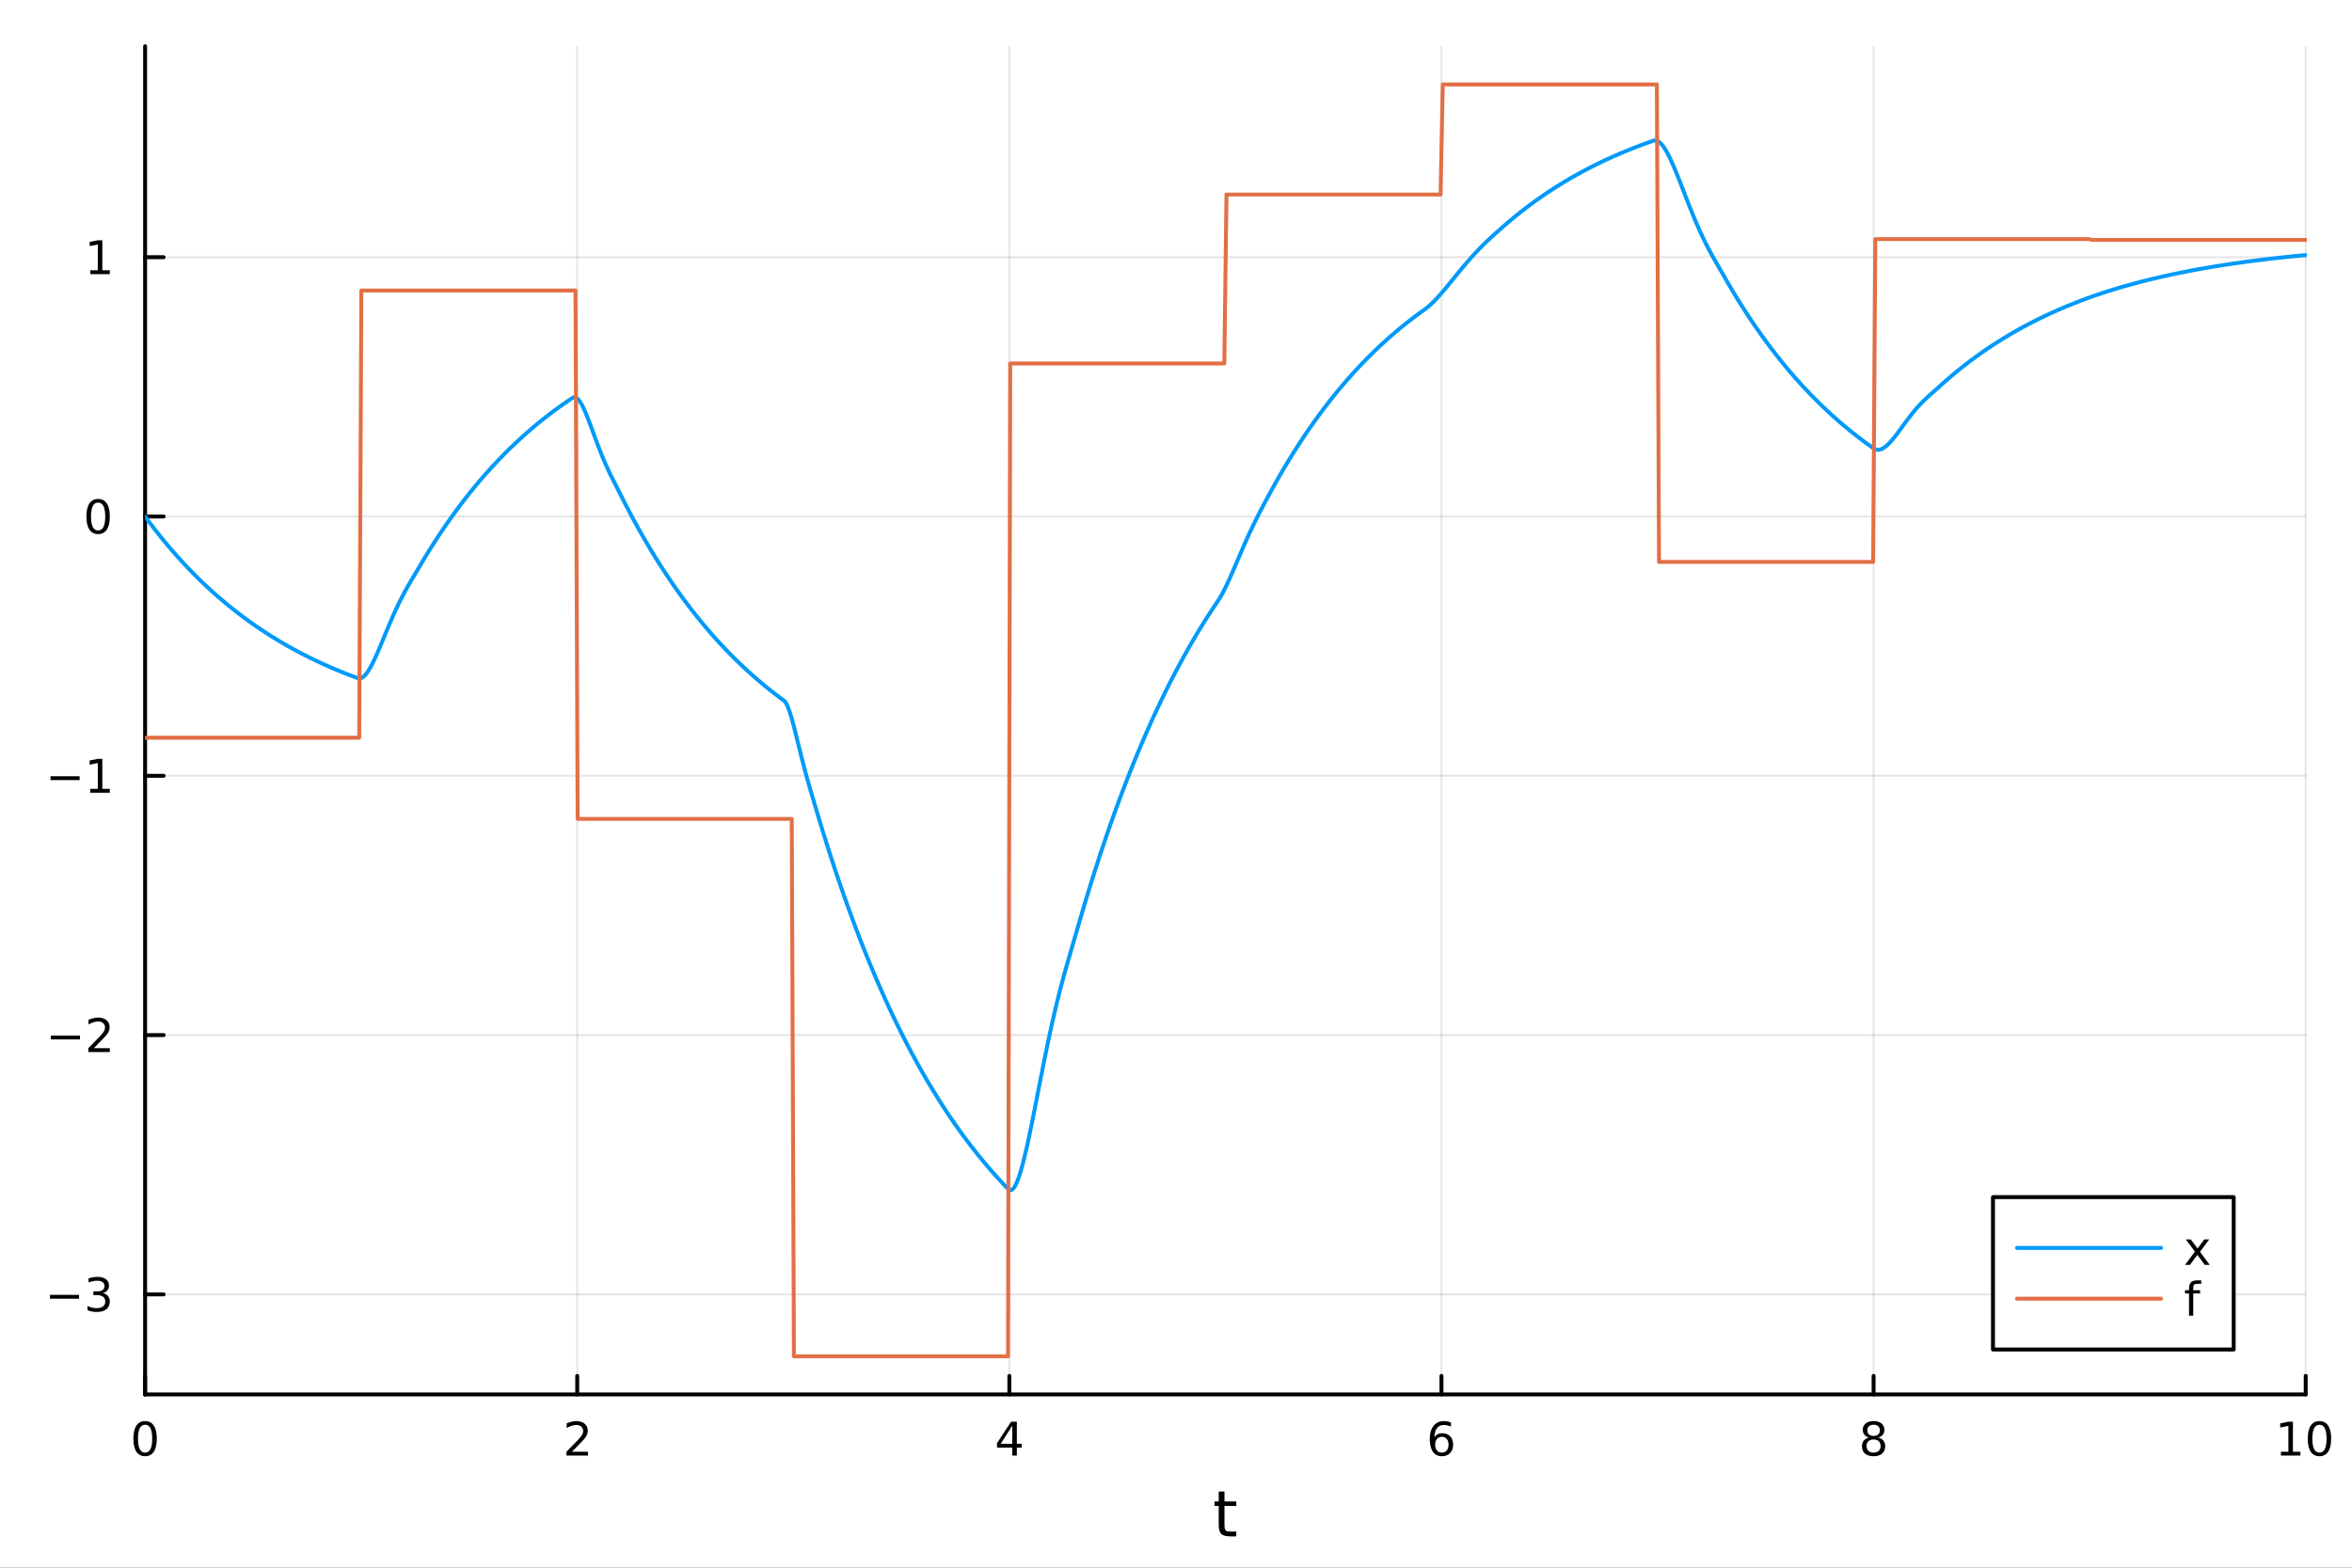 <?xml version="1.0" encoding="utf-8"?>
<svg xmlns="http://www.w3.org/2000/svg" xmlns:xlink="http://www.w3.org/1999/xlink" width="600" height="400" viewBox="0 0 2400 1600">
<rect x="0" y="0" width="2400" height="1600" fill="#333333" stroke="none"/>
<defs>
  <clipPath id="clip540">
    <rect x="0" y="0" width="2400" height="1600"/>
  </clipPath>
</defs>
<path clip-path="url(#clip540)" d="M0 1600 L2400 1600 L2400 0 L0 0  Z" fill="#ffffff" fill-rule="evenodd" fill-opacity="1"/>
<defs>
  <clipPath id="clip541">
    <rect x="480" y="0" width="1681" height="1600"/>
  </clipPath>
</defs>
<path clip-path="url(#clip540)" d="M148.057 1423.18 L2352.76 1423.18 L2352.76 47.244 L148.057 47.244  Z" fill="#ffffff" fill-rule="evenodd" fill-opacity="1"/>
<defs>
  <clipPath id="clip542">
    <rect x="148" y="47" width="2206" height="1377"/>
  </clipPath>
</defs>
<polyline clip-path="url(#clip542)" style="stroke:#000000; stroke-linecap:round; stroke-linejoin:round; stroke-width:2; stroke-opacity:0.1; fill:none" points="148.057,1423.18 148.057,47.244 "/>
<polyline clip-path="url(#clip542)" style="stroke:#000000; stroke-linecap:round; stroke-linejoin:round; stroke-width:2; stroke-opacity:0.1; fill:none" points="588.996,1423.18 588.996,47.244 "/>
<polyline clip-path="url(#clip542)" style="stroke:#000000; stroke-linecap:round; stroke-linejoin:round; stroke-width:2; stroke-opacity:0.1; fill:none" points="1029.94,1423.18 1029.94,47.244 "/>
<polyline clip-path="url(#clip542)" style="stroke:#000000; stroke-linecap:round; stroke-linejoin:round; stroke-width:2; stroke-opacity:0.1; fill:none" points="1470.88,1423.18 1470.88,47.244 "/>
<polyline clip-path="url(#clip542)" style="stroke:#000000; stroke-linecap:round; stroke-linejoin:round; stroke-width:2; stroke-opacity:0.1; fill:none" points="1911.82,1423.18 1911.82,47.244 "/>
<polyline clip-path="url(#clip542)" style="stroke:#000000; stroke-linecap:round; stroke-linejoin:round; stroke-width:2; stroke-opacity:0.1; fill:none" points="2352.76,1423.18 2352.76,47.244 "/>
<polyline clip-path="url(#clip542)" style="stroke:#000000; stroke-linecap:round; stroke-linejoin:round; stroke-width:2; stroke-opacity:0.1; fill:none" points="148.057,1321.09 2352.76,1321.09 "/>
<polyline clip-path="url(#clip542)" style="stroke:#000000; stroke-linecap:round; stroke-linejoin:round; stroke-width:2; stroke-opacity:0.1; fill:none" points="148.057,1056.44 2352.76,1056.44 "/>
<polyline clip-path="url(#clip542)" style="stroke:#000000; stroke-linecap:round; stroke-linejoin:round; stroke-width:2; stroke-opacity:0.1; fill:none" points="148.057,791.799 2352.76,791.799 "/>
<polyline clip-path="url(#clip542)" style="stroke:#000000; stroke-linecap:round; stroke-linejoin:round; stroke-width:2; stroke-opacity:0.1; fill:none" points="148.057,527.153 2352.76,527.153 "/>
<polyline clip-path="url(#clip542)" style="stroke:#000000; stroke-linecap:round; stroke-linejoin:round; stroke-width:2; stroke-opacity:0.1; fill:none" points="148.057,262.507 2352.76,262.507 "/>
<polyline clip-path="url(#clip540)" style="stroke:#000000; stroke-linecap:round; stroke-linejoin:round; stroke-width:4; stroke-opacity:1; fill:none" points="148.057,1423.18 2352.76,1423.18 "/>
<polyline clip-path="url(#clip540)" style="stroke:#000000; stroke-linecap:round; stroke-linejoin:round; stroke-width:4; stroke-opacity:1; fill:none" points="148.057,1423.18 148.057,1404.28 "/>
<polyline clip-path="url(#clip540)" style="stroke:#000000; stroke-linecap:round; stroke-linejoin:round; stroke-width:4; stroke-opacity:1; fill:none" points="588.996,1423.18 588.996,1404.28 "/>
<polyline clip-path="url(#clip540)" style="stroke:#000000; stroke-linecap:round; stroke-linejoin:round; stroke-width:4; stroke-opacity:1; fill:none" points="1029.94,1423.18 1029.94,1404.28 "/>
<polyline clip-path="url(#clip540)" style="stroke:#000000; stroke-linecap:round; stroke-linejoin:round; stroke-width:4; stroke-opacity:1; fill:none" points="1470.88,1423.18 1470.88,1404.28 "/>
<polyline clip-path="url(#clip540)" style="stroke:#000000; stroke-linecap:round; stroke-linejoin:round; stroke-width:4; stroke-opacity:1; fill:none" points="1911.82,1423.18 1911.82,1404.28 "/>
<polyline clip-path="url(#clip540)" style="stroke:#000000; stroke-linecap:round; stroke-linejoin:round; stroke-width:4; stroke-opacity:1; fill:none" points="2352.76,1423.18 2352.76,1404.28 "/>
<path clip-path="url(#clip540)" d="M148.057 1454.1 Q144.446 1454.1 142.617 1457.66 Q140.811 1461.2 140.811 1468.33 Q140.811 1475.44 142.617 1479.01 Q144.446 1482.55 148.057 1482.55 Q151.691 1482.55 153.496 1479.01 Q155.325 1475.44 155.325 1468.33 Q155.325 1461.2 153.496 1457.66 Q151.691 1454.1 148.057 1454.1 M148.057 1450.39 Q153.867 1450.39 156.922 1455 Q160.001 1459.58 160.001 1468.33 Q160.001 1477.06 156.922 1481.67 Q153.867 1486.25 148.057 1486.25 Q142.246 1486.25 139.168 1481.67 Q136.112 1477.06 136.112 1468.33 Q136.112 1459.58 139.168 1455 Q142.246 1450.39 148.057 1450.39 Z" fill="#000000" fill-rule="nonzero" fill-opacity="1" /><path clip-path="url(#clip540)" d="M583.649 1481.64 L599.969 1481.64 L599.969 1485.58 L578.024 1485.58 L578.024 1481.64 Q580.686 1478.89 585.27 1474.26 Q589.876 1469.61 591.057 1468.27 Q593.302 1465.74 594.182 1464.01 Q595.084 1462.25 595.084 1460.56 Q595.084 1457.8 593.14 1456.07 Q591.219 1454.33 588.117 1454.33 Q585.918 1454.33 583.464 1455.09 Q581.034 1455.86 578.256 1457.41 L578.256 1452.69 Q581.08 1451.55 583.534 1450.97 Q585.987 1450.39 588.024 1450.39 Q593.395 1450.39 596.589 1453.08 Q599.783 1455.77 599.783 1460.26 Q599.783 1462.39 598.973 1464.31 Q598.186 1466.2 596.08 1468.8 Q595.501 1469.47 592.399 1472.69 Q589.297 1475.88 583.649 1481.64 Z" fill="#000000" fill-rule="nonzero" fill-opacity="1" /><path clip-path="url(#clip540)" d="M1032.95 1455.09 L1021.14 1473.54 L1032.95 1473.54 L1032.95 1455.09 M1031.72 1451.02 L1037.6 1451.02 L1037.6 1473.54 L1042.53 1473.54 L1042.53 1477.43 L1037.6 1477.43 L1037.6 1485.58 L1032.95 1485.58 L1032.95 1477.43 L1017.34 1477.43 L1017.34 1472.92 L1031.72 1451.02 Z" fill="#000000" fill-rule="nonzero" fill-opacity="1" /><path clip-path="url(#clip540)" d="M1471.28 1466.44 Q1468.13 1466.44 1466.28 1468.59 Q1464.45 1470.74 1464.45 1474.49 Q1464.45 1478.22 1466.28 1480.39 Q1468.13 1482.55 1471.28 1482.55 Q1474.43 1482.55 1476.26 1480.39 Q1478.11 1478.22 1478.11 1474.49 Q1478.11 1470.74 1476.26 1468.59 Q1474.43 1466.44 1471.28 1466.44 M1480.56 1451.78 L1480.56 1456.04 Q1478.8 1455.21 1477 1454.77 Q1475.22 1454.33 1473.46 1454.33 Q1468.83 1454.33 1466.37 1457.45 Q1463.94 1460.58 1463.6 1466.9 Q1464.96 1464.89 1467.02 1463.82 Q1469.08 1462.73 1471.56 1462.73 Q1476.77 1462.73 1479.78 1465.9 Q1482.81 1469.05 1482.81 1474.49 Q1482.81 1479.82 1479.66 1483.03 Q1476.51 1486.25 1471.28 1486.25 Q1465.29 1486.25 1462.11 1481.67 Q1458.94 1477.06 1458.94 1468.33 Q1458.94 1460.14 1462.83 1455.28 Q1466.72 1450.39 1473.27 1450.39 Q1475.03 1450.39 1476.81 1450.74 Q1478.62 1451.09 1480.56 1451.78 Z" fill="#000000" fill-rule="nonzero" fill-opacity="1" /><path clip-path="url(#clip540)" d="M1911.82 1469.17 Q1908.48 1469.17 1906.56 1470.95 Q1904.66 1472.73 1904.66 1475.86 Q1904.66 1478.98 1906.56 1480.77 Q1908.48 1482.55 1911.82 1482.55 Q1915.15 1482.55 1917.07 1480.77 Q1918.99 1478.96 1918.99 1475.86 Q1918.99 1472.73 1917.07 1470.95 Q1915.17 1469.17 1911.82 1469.17 M1907.14 1467.18 Q1904.13 1466.44 1902.44 1464.38 Q1900.77 1462.32 1900.77 1459.35 Q1900.77 1455.21 1903.71 1452.8 Q1906.68 1450.39 1911.82 1450.39 Q1916.98 1450.39 1919.92 1452.8 Q1922.86 1455.21 1922.86 1459.35 Q1922.86 1462.32 1921.17 1464.38 Q1919.5 1466.44 1916.52 1467.18 Q1919.89 1467.96 1921.77 1470.26 Q1923.67 1472.55 1923.67 1475.86 Q1923.67 1480.88 1920.59 1483.57 Q1917.53 1486.25 1911.82 1486.25 Q1906.1 1486.25 1903.02 1483.57 Q1899.96 1480.88 1899.96 1475.86 Q1899.96 1472.55 1901.86 1470.26 Q1903.76 1467.96 1907.14 1467.18 M1905.43 1459.79 Q1905.43 1462.48 1907.09 1463.98 Q1908.78 1465.49 1911.82 1465.49 Q1914.83 1465.49 1916.52 1463.98 Q1918.23 1462.48 1918.23 1459.79 Q1918.23 1457.11 1916.52 1455.6 Q1914.83 1454.1 1911.82 1454.1 Q1908.78 1454.1 1907.09 1455.6 Q1905.43 1457.11 1905.43 1459.79 Z" fill="#000000" fill-rule="nonzero" fill-opacity="1" /><path clip-path="url(#clip540)" d="M2327.44 1481.64 L2335.08 1481.64 L2335.08 1455.28 L2326.77 1456.95 L2326.77 1452.69 L2335.04 1451.02 L2339.71 1451.02 L2339.71 1481.64 L2347.35 1481.64 L2347.35 1485.58 L2327.44 1485.58 L2327.44 1481.64 Z" fill="#000000" fill-rule="nonzero" fill-opacity="1" /><path clip-path="url(#clip540)" d="M2366.8 1454.1 Q2363.18 1454.1 2361.36 1457.66 Q2359.55 1461.2 2359.55 1468.33 Q2359.55 1475.44 2361.36 1479.01 Q2363.18 1482.55 2366.8 1482.55 Q2370.43 1482.55 2372.23 1479.01 Q2374.06 1475.44 2374.06 1468.33 Q2374.06 1461.2 2372.23 1457.66 Q2370.43 1454.1 2366.8 1454.1 M2366.8 1450.39 Q2372.61 1450.39 2375.66 1455 Q2378.74 1459.58 2378.74 1468.33 Q2378.74 1477.06 2375.66 1481.67 Q2372.61 1486.25 2366.8 1486.25 Q2360.99 1486.25 2357.91 1481.67 Q2354.85 1477.06 2354.85 1468.33 Q2354.85 1459.58 2357.91 1455 Q2360.99 1450.39 2366.8 1450.39 Z" fill="#000000" fill-rule="nonzero" fill-opacity="1" /><path clip-path="url(#clip540)" d="M1249.47 1522.27 L1249.47 1532.4 L1261.53 1532.4 L1261.53 1536.95 L1249.47 1536.95 L1249.47 1556.3 Q1249.47 1560.66 1250.64 1561.9 Q1251.85 1563.14 1255.51 1563.14 L1261.53 1563.14 L1261.53 1568.04 L1255.51 1568.04 Q1248.74 1568.04 1246.16 1565.53 Q1243.58 1562.98 1243.58 1556.3 L1243.58 1536.95 L1239.28 1536.95 L1239.28 1532.4 L1243.58 1532.4 L1243.58 1522.27 L1249.47 1522.27 Z" fill="#000000" fill-rule="nonzero" fill-opacity="1" /><polyline clip-path="url(#clip540)" style="stroke:#000000; stroke-linecap:round; stroke-linejoin:round; stroke-width:4; stroke-opacity:1; fill:none" points="148.057,1423.18 148.057,47.244 "/>
<polyline clip-path="url(#clip540)" style="stroke:#000000; stroke-linecap:round; stroke-linejoin:round; stroke-width:4; stroke-opacity:1; fill:none" points="148.057,1321.09 166.954,1321.09 "/>
<polyline clip-path="url(#clip540)" style="stroke:#000000; stroke-linecap:round; stroke-linejoin:round; stroke-width:4; stroke-opacity:1; fill:none" points="148.057,1056.44 166.954,1056.44 "/>
<polyline clip-path="url(#clip540)" style="stroke:#000000; stroke-linecap:round; stroke-linejoin:round; stroke-width:4; stroke-opacity:1; fill:none" points="148.057,791.799 166.954,791.799 "/>
<polyline clip-path="url(#clip540)" style="stroke:#000000; stroke-linecap:round; stroke-linejoin:round; stroke-width:4; stroke-opacity:1; fill:none" points="148.057,527.153 166.954,527.153 "/>
<polyline clip-path="url(#clip540)" style="stroke:#000000; stroke-linecap:round; stroke-linejoin:round; stroke-width:4; stroke-opacity:1; fill:none" points="148.057,262.507 166.954,262.507 "/>
<path clip-path="url(#clip540)" d="M50.992 1321.54 L80.668 1321.54 L80.668 1325.48 L50.992 1325.48 L50.992 1321.54 Z" fill="#000000" fill-rule="nonzero" fill-opacity="1" /><path clip-path="url(#clip540)" d="M104.927 1319.74 Q108.283 1320.45 110.158 1322.72 Q112.057 1324.99 112.057 1328.32 Q112.057 1333.44 108.538 1336.24 Q105.02 1339.04 98.538 1339.04 Q96.362 1339.04 94.047 1338.6 Q91.756 1338.19 89.302 1337.33 L89.302 1332.81 Q91.246 1333.95 93.561 1334.53 Q95.876 1335.11 98.399 1335.11 Q102.797 1335.11 105.089 1333.37 Q107.404 1331.63 107.404 1328.32 Q107.404 1325.27 105.251 1323.56 Q103.121 1321.82 99.302 1321.82 L95.274 1321.82 L95.274 1317.98 L99.487 1317.98 Q102.936 1317.98 104.765 1316.61 Q106.594 1315.22 106.594 1312.63 Q106.594 1309.97 104.696 1308.56 Q102.821 1307.12 99.302 1307.12 Q97.381 1307.12 95.182 1307.54 Q92.983 1307.95 90.344 1308.83 L90.344 1304.67 Q93.006 1303.93 95.321 1303.56 Q97.659 1303.19 99.719 1303.19 Q105.043 1303.19 108.145 1305.62 Q111.246 1308.02 111.246 1312.14 Q111.246 1315.01 109.603 1317 Q107.959 1318.97 104.927 1319.74 Z" fill="#000000" fill-rule="nonzero" fill-opacity="1" /><path clip-path="url(#clip540)" d="M51.941 1056.9 L81.617 1056.9 L81.617 1060.83 L51.941 1060.83 L51.941 1056.9 Z" fill="#000000" fill-rule="nonzero" fill-opacity="1" /><path clip-path="url(#clip540)" d="M95.737 1069.79 L112.057 1069.79 L112.057 1073.72 L90.112 1073.72 L90.112 1069.79 Q92.774 1067.03 97.358 1062.41 Q101.964 1057.75 103.145 1056.41 Q105.39 1053.89 106.27 1052.15 Q107.172 1050.39 107.172 1048.7 Q107.172 1045.95 105.228 1044.21 Q103.307 1042.47 100.205 1042.47 Q98.006 1042.47 95.552 1043.24 Q93.121 1044 90.344 1045.55 L90.344 1040.83 Q93.168 1039.7 95.621 1039.12 Q98.075 1038.54 100.112 1038.54 Q105.483 1038.54 108.677 1041.22 Q111.871 1043.91 111.871 1048.4 Q111.871 1050.53 111.061 1052.45 Q110.274 1054.35 108.168 1056.94 Q107.589 1057.61 104.487 1060.83 Q101.385 1064.03 95.737 1069.79 Z" fill="#000000" fill-rule="nonzero" fill-opacity="1" /><path clip-path="url(#clip540)" d="M51.571 792.25 L81.247 792.25 L81.247 796.185 L51.571 796.185 L51.571 792.25 Z" fill="#000000" fill-rule="nonzero" fill-opacity="1" /><path clip-path="url(#clip540)" d="M92.149 805.143 L99.788 805.143 L99.788 778.778 L91.478 780.444 L91.478 776.185 L99.742 774.519 L104.418 774.519 L104.418 805.143 L112.057 805.143 L112.057 809.079 L92.149 809.079 L92.149 805.143 Z" fill="#000000" fill-rule="nonzero" fill-opacity="1" /><path clip-path="url(#clip540)" d="M100.112 512.951 Q96.501 512.951 94.672 516.516 Q92.867 520.058 92.867 527.187 Q92.867 534.294 94.672 537.859 Q96.501 541.4 100.112 541.4 Q103.746 541.4 105.552 537.859 Q107.381 534.294 107.381 527.187 Q107.381 520.058 105.552 516.516 Q103.746 512.951 100.112 512.951 M100.112 509.248 Q105.922 509.248 108.978 513.854 Q112.057 518.437 112.057 527.187 Q112.057 535.914 108.978 540.521 Q105.922 545.104 100.112 545.104 Q94.302 545.104 91.223 540.521 Q88.168 535.914 88.168 527.187 Q88.168 518.437 91.223 513.854 Q94.302 509.248 100.112 509.248 Z" fill="#000000" fill-rule="nonzero" fill-opacity="1" /><path clip-path="url(#clip540)" d="M92.149 275.852 L99.788 275.852 L99.788 249.486 L91.478 251.153 L91.478 246.893 L99.742 245.227 L104.418 245.227 L104.418 275.852 L112.057 275.852 L112.057 279.787 L92.149 279.787 L92.149 275.852 Z" fill="#000000" fill-rule="nonzero" fill-opacity="1" /><polyline clip-path="url(#clip542)" style="stroke:#009af9; stroke-linecap:round; stroke-linejoin:round; stroke-width:4; stroke-opacity:1; fill:none" points="148.057,527.153 150.264,530.146 152.47,533.099 154.677,536.014 156.884,538.889 159.091,541.727 161.298,544.527 163.505,547.29 165.712,550.016 167.919,552.706 170.126,555.36 172.333,557.98 174.539,560.564 176.746,563.114 178.953,565.631 181.16,568.114 183.367,570.564 185.574,572.982 187.781,575.367 189.988,577.721 192.195,580.044 194.402,582.336 196.609,584.597 198.815,586.829 201.022,589.031 203.229,591.204 205.436,593.348 207.643,595.463 209.85,597.551 212.057,599.611 214.264,601.643 216.471,603.649 218.678,605.628 220.885,607.581 223.091,609.508 225.298,611.409 227.505,613.285 229.712,615.136 231.919,616.963 234.126,618.765 236.333,620.544 238.54,622.299 240.747,624.031 242.954,625.74 245.16,627.426 247.367,629.089 249.574,630.731 251.781,632.351 253.988,633.95 256.195,635.527 258.402,637.083 260.609,638.619 262.816,640.134 265.023,641.63 267.23,643.105 269.436,644.561 271.643,645.997 273.85,647.415 276.057,648.814 278.264,650.194 280.471,651.556 282.678,652.9 284.885,654.226 287.092,655.534 289.299,656.825 291.506,658.099 293.712,659.357 295.919,660.597 298.126,661.821 300.333,663.029 302.54,664.22 304.747,665.396 306.954,666.557 309.161,667.702 311.368,668.831 313.575,669.946 315.781,671.046 317.988,672.132 320.195,673.203 322.402,674.26 324.609,675.302 326.816,676.331 329.023,677.347 331.23,678.349 333.437,679.337 335.644,680.313 337.851,681.275 340.057,682.225 342.264,683.162 344.471,684.087 346.678,685 348.885,685.9 351.092,686.789 353.299,687.666 355.506,688.531 357.713,689.384 359.92,690.227 362.127,691.058 364.333,691.878 366.54,692.476 368.747,692.054 370.954,690.654 373.161,688.405 375.368,685.429 377.575,681.84 379.782,677.743 381.989,673.237 384.196,668.413 386.402,663.355 388.609,658.138 390.816,652.83 393.023,647.492 395.23,642.177 397.437,636.929 399.644,631.786 401.851,626.778 404.058,621.928 406.265,617.25 408.472,612.75 410.678,608.43 412.885,604.279 415.092,600.283 417.299,596.418 419.506,592.653 421.713,588.949 423.92,585.26 426.127,581.531 428.334,577.756 430.541,574.027 432.748,570.347 434.954,566.716 437.161,563.133 439.368,559.598 441.575,556.109 443.782,552.667 445.989,549.27 448.196,545.919 450.403,542.611 452.61,539.348 454.817,536.128 457.023,532.951 459.23,529.815 461.437,526.722 463.644,523.669 465.851,520.656 468.058,517.684 470.265,514.751 472.472,511.857 474.679,509.001 476.886,506.183 479.093,503.403 481.299,500.659 483.506,497.952 485.713,495.281 487.92,492.645 490.127,490.044 492.334,487.478 494.541,484.946 496.748,482.447 498.955,479.981 501.162,477.548 503.369,475.148 505.575,472.779 507.782,470.442 509.989,468.135 512.196,465.859 514.403,463.614 516.61,461.398 518.817,459.211 521.024,457.054 523.231,454.925 525.438,452.824 527.644,450.751 529.851,448.706 532.058,446.687 534.265,444.696 536.472,442.731 538.679,440.791 540.886,438.878 543.093,436.99 545.3,435.127 547.507,433.289 549.714,431.475 551.92,429.685 554.127,427.919 556.334,426.176 558.541,424.456 560.748,422.76 562.955,421.085 565.162,419.433 567.369,417.803 569.576,416.194 571.783,414.607 573.99,413.041 576.196,411.495 578.403,409.97 580.61,408.465 582.817,406.981 585.024,405.593 587.231,405.51 589.438,406.936 591.645,409.617 593.852,413.318 596.059,417.825 598.265,422.941 600.472,428.493 602.679,434.324 604.886,440.3 607.093,446.305 609.3,452.243 611.507,458.039 613.714,463.637 615.921,469.001 618.128,474.115 620.335,478.983 622.541,483.627 624.748,488.093 626.955,492.442 629.162,496.76 631.369,501.147 633.576,505.584 635.783,509.962 637.99,514.281 640.197,518.544 642.404,522.75 644.611,526.9 646.817,530.995 649.024,535.036 651.231,539.023 653.438,542.957 655.645,546.84 657.852,550.671 660.059,554.451 662.266,558.181 664.473,561.861 666.68,565.493 668.886,569.076 671.093,572.612 673.3,576.101 675.507,579.544 677.714,582.941 679.921,586.294 682.128,589.601 684.335,592.865 686.542,596.086 688.749,599.263 690.956,602.399 693.162,605.493 695.369,608.546 697.576,611.559 699.783,614.532 701.99,617.465 704.197,620.359 706.404,623.215 708.611,626.033 710.818,628.814 713.025,631.558 715.232,634.266 717.438,636.937 719.645,639.574 721.852,642.175 724.059,644.742 726.266,647.275 728.473,649.774 730.68,652.24 732.887,654.673 735.094,657.074 737.301,659.444 739.507,661.782 741.714,664.088 743.921,666.365 746.128,668.611 748.335,670.827 750.542,673.014 752.749,675.172 754.956,677.301 757.163,679.402 759.37,681.476 761.577,683.521 763.783,685.54 765.99,687.532 768.197,689.497 770.404,691.437 772.611,693.351 774.818,695.239 777.025,697.102 779.232,698.941 781.439,700.755 783.646,702.545 785.853,704.312 788.059,706.055 790.266,707.774 792.473,709.472 794.68,711.146 796.887,712.799 799.094,714.429 801.301,716.334 803.508,720.318 805.715,726.203 807.922,733.471 810.128,741.667 812.335,750.407 814.542,759.377 816.749,768.328 818.956,777.082 821.163,785.528 823.37,793.624 825.577,801.396 827.784,808.939 829.991,816.416 832.198,823.937 834.404,831.366 836.611,838.696 838.818,845.929 841.025,853.066 843.232,860.108 845.439,867.057 847.646,873.914 849.853,880.68 852.06,887.356 854.267,893.944 856.474,900.445 858.68,906.859 860.887,913.189 863.094,919.434 865.301,925.597 867.508,931.678 869.715,937.678 871.922,943.598 874.129,949.44 876.336,955.205 878.543,960.893 880.749,966.506 882.956,972.044 885.163,977.508 887.37,982.901 889.577,988.221 891.784,993.472 893.991,998.652 896.198,1003.76 898.405,1008.81 900.612,1013.79 902.819,1018.7 905.025,1023.54 907.232,1028.32 909.439,1033.04 911.646,1037.7 913.853,1042.29 916.06,1046.83 918.267,1051.3 920.474,1055.72 922.681,1060.07 924.888,1064.37 927.095,1068.61 929.301,1072.79 931.508,1076.92 933.715,1081 935.922,1085.02 938.129,1088.99 940.336,1092.9 942.543,1096.76 944.75,1100.57 946.957,1104.33 949.164,1108.05 951.37,1111.71 953.577,1115.32 955.784,1118.89 957.991,1122.4 960.198,1125.87 962.405,1129.3 964.612,1132.68 966.819,1136.02 969.026,1139.31 971.233,1142.55 973.44,1145.76 975.646,1148.92 977.853,1152.04 980.06,1155.12 982.267,1158.16 984.474,1161.15 986.681,1164.11 988.888,1167.03 991.095,1169.91 993.302,1172.75 995.509,1175.55 997.715,1178.32 999.922,1181.05 1002.13,1183.75 1004.34,1186.4 1006.54,1189.03 1008.75,1191.61 1010.96,1194.17 1013.16,1196.69 1015.37,1199.17 1017.58,1201.63 1019.78,1204.05 1021.99,1206.44 1024.2,1208.8 1026.41,1211.12 1028.61,1213.42 1030.82,1214.8 1033.03,1214.07 1035.23,1211.44 1037.44,1207.14 1039.65,1201.37 1041.85,1194.35 1044.06,1186.25 1046.27,1177.26 1048.47,1167.53 1050.68,1157.24 1052.89,1146.5 1055.1,1135.47 1057.3,1124.25 1059.51,1112.95 1061.72,1101.67 1063.92,1090.48 1066.13,1079.48 1068.34,1068.7 1070.54,1058.21 1072.75,1048.04 1074.96,1038.21 1077.16,1028.74 1079.37,1019.62 1081.58,1010.86 1083.78,1002.43 1085.99,994.295 1088.2,986.409 1090.41,978.719 1092.61,971.155 1094.82,963.638 1097.03,956.077 1099.23,948.387 1101.44,940.732 1103.65,933.178 1105.85,925.724 1108.06,918.369 1110.27,911.112 1112.47,903.951 1114.68,896.885 1116.89,889.912 1119.1,883.032 1121.3,876.243 1123.51,869.544 1125.72,862.934 1127.92,856.412 1130.13,849.976 1132.34,843.625 1134.54,837.359 1136.75,831.176 1138.96,825.074 1141.16,819.053 1143.37,813.112 1145.58,807.249 1147.79,801.464 1149.99,795.756 1152.2,790.123 1154.41,784.565 1156.61,779.08 1158.82,773.669 1161.03,768.329 1163.23,763.06 1165.44,757.861 1167.65,752.731 1169.85,747.669 1172.06,742.675 1174.27,737.747 1176.47,732.884 1178.68,728.086 1180.89,723.351 1183.1,718.679 1185.3,714.07 1187.51,709.522 1189.72,705.034 1191.92,700.605 1194.13,696.236 1196.34,691.924 1198.54,687.67 1200.75,683.472 1202.96,679.329 1205.16,675.242 1207.37,671.209 1209.58,667.229 1211.79,663.302 1213.99,659.427 1216.2,655.604 1218.41,651.831 1220.61,648.108 1222.82,644.434 1225.03,640.809 1227.23,637.232 1229.44,633.702 1231.65,630.219 1233.85,626.782 1236.06,623.39 1238.27,620.044 1240.48,616.741 1242.68,613.483 1244.89,610.05 1247.1,606.19 1249.3,601.974 1251.51,597.465 1253.72,592.725 1255.92,587.809 1258.13,582.768 1260.34,577.649 1262.54,572.492 1264.75,567.334 1266.96,562.206 1269.16,557.134 1271.37,552.14 1273.58,547.24 1275.79,542.447 1277.99,537.767 1280.2,533.202 1282.41,528.75 1284.61,524.402 1286.82,520.146 1289.03,515.965 1291.23,511.836 1293.44,507.731 1295.65,503.636 1297.85,499.591 1300.06,495.6 1302.27,491.661 1304.48,487.775 1306.68,483.94 1308.89,480.156 1311.1,476.422 1313.3,472.738 1315.51,469.102 1317.72,465.515 1319.92,461.975 1322.13,458.482 1324.34,455.036 1326.54,451.635 1328.75,448.279 1330.96,444.968 1333.17,441.7 1335.37,438.476 1337.58,435.295 1339.79,432.156 1341.99,429.058 1344.2,426.002 1346.41,422.986 1348.61,420.01 1350.82,417.074 1353.03,414.176 1355.23,411.317 1357.44,408.496 1359.65,405.712 1361.86,402.965 1364.06,400.255 1366.27,397.581 1368.48,394.942 1370.68,392.338 1372.89,389.768 1375.1,387.233 1377.3,384.731 1379.51,382.262 1381.72,379.826 1383.92,377.423 1386.13,375.051 1388.34,372.711 1390.54,370.401 1392.75,368.123 1394.96,365.874 1397.17,363.655 1399.37,361.466 1401.58,359.306 1403.79,357.174 1405.99,355.071 1408.2,352.995 1410.41,350.947 1412.61,348.927 1414.82,346.933 1417.03,344.965 1419.23,343.023 1421.44,341.108 1423.65,339.217 1425.86,337.352 1428.06,335.512 1430.27,333.696 1432.48,331.904 1434.68,330.135 1436.89,328.39 1439.1,326.669 1441.3,324.97 1443.51,323.294 1445.72,321.639 1447.92,320.007 1450.13,318.397 1452.34,316.807 1454.55,315.23 1456.75,313.516 1458.96,311.628 1461.17,309.585 1463.37,307.405 1465.58,305.107 1467.79,302.707 1469.99,300.222 1472.2,297.665 1474.41,295.052 1476.61,292.396 1478.82,289.708 1481.03,287.002 1483.23,284.287 1485.44,281.573 1487.65,278.869 1489.86,276.184 1492.06,273.524 1494.27,270.897 1496.48,268.306 1498.68,265.758 1500.89,263.256 1503.1,260.803 1505.3,258.4 1507.51,256.049 1509.72,253.751 1511.92,251.504 1514.13,249.308 1516.34,247.159 1518.55,245.055 1520.75,242.991 1522.96,240.964 1525.17,238.966 1527.37,236.992 1529.58,235.033 1531.79,233.081 1533.99,231.136 1536.2,229.214 1538.41,227.318 1540.61,225.446 1542.82,223.6 1545.03,221.778 1547.24,219.981 1549.44,218.207 1551.65,216.456 1553.86,214.729 1556.06,213.025 1558.27,211.343 1560.48,209.684 1562.68,208.047 1564.89,206.431 1567.1,204.837 1569.3,203.264 1571.51,201.712 1573.72,200.18 1575.92,198.669 1578.13,197.177 1580.34,195.706 1582.55,194.254 1584.75,192.821 1586.96,191.407 1589.17,190.012 1591.37,188.635 1593.58,187.277 1595.79,185.937 1597.99,184.614 1600.2,183.309 1602.41,182.022 1604.61,180.751 1606.82,179.497 1609.03,178.26 1611.24,177.04 1613.44,175.835 1615.65,174.646 1617.86,173.474 1620.06,172.316 1622.27,171.175 1624.48,170.048 1626.68,168.936 1628.89,167.839 1631.1,166.756 1633.3,165.688 1635.51,164.634 1637.72,163.594 1639.93,162.568 1642.13,161.555 1644.34,160.556 1646.55,159.57 1648.75,158.597 1650.96,157.637 1653.17,156.69 1655.37,155.755 1657.58,154.832 1659.79,153.922 1661.99,153.024 1664.2,152.138 1666.41,151.264 1668.61,150.401 1670.82,149.55 1673.03,148.709 1675.24,147.881 1677.44,147.063 1679.65,146.255 1681.86,145.459 1684.06,144.673 1686.27,143.898 1688.48,143.259 1690.68,143.517 1692.89,144.709 1695.1,146.729 1697.3,149.477 1699.51,152.859 1701.72,156.787 1703.93,161.174 1706.13,165.944 1708.34,171.021 1710.55,176.338 1712.75,181.832 1714.96,187.444 1717.17,193.121 1719.37,198.818 1721.58,204.49 1723.79,210.102 1725.99,215.621 1728.2,221.02 1730.41,226.28 1732.62,231.382 1734.82,236.318 1737.03,241.08 1739.24,245.669 1741.44,250.09 1743.65,254.352 1745.86,258.472 1748.06,262.468 1750.27,266.369 1752.48,270.203 1754.68,274.008 1756.89,277.825 1759.1,281.699 1761.31,285.568 1763.51,289.385 1765.72,293.152 1767.93,296.868 1770.13,300.536 1772.34,304.155 1774.55,307.726 1776.75,311.249 1778.96,314.726 1781.17,318.157 1783.37,321.542 1785.58,324.882 1787.79,328.178 1789.99,331.431 1792.2,334.64 1794.41,337.807 1796.62,340.932 1798.82,344.015 1801.03,347.058 1803.24,350.06 1805.44,353.023 1807.65,355.946 1809.86,358.831 1812.06,361.678 1814.27,364.486 1816.48,367.258 1818.68,369.993 1820.89,372.691 1823.1,375.354 1825.31,377.981 1827.51,380.573 1829.72,383.131 1831.93,385.655 1834.13,388.146 1836.34,390.603 1838.55,393.028 1840.75,395.42 1842.96,397.781 1845.17,400.11 1847.37,402.409 1849.58,404.677 1851.79,406.915 1854,409.123 1856.2,411.302 1858.41,413.451 1860.62,415.573 1862.82,417.666 1865.03,419.732 1867.24,421.77 1869.44,423.781 1871.65,425.765 1873.86,427.724 1876.06,429.656 1878.27,431.562 1880.48,433.444 1882.68,435.3 1884.89,437.132 1887.1,438.94 1889.31,440.724 1891.51,442.484 1893.72,444.221 1895.93,445.935 1898.13,447.626 1900.34,449.295 1902.55,450.941 1904.75,452.566 1906.96,454.169 1909.17,455.751 1911.37,457.312 1913.58,458.555 1915.79,459.063 1918,458.915 1920.2,458.192 1922.41,456.97 1924.62,455.32 1926.82,453.312 1929.03,451.006 1931.24,448.461 1933.44,445.732 1935.65,442.868 1937.86,439.914 1940.06,436.909 1942.27,433.891 1944.48,430.891 1946.69,427.935 1948.89,425.047 1951.1,422.244 1953.31,419.54 1955.51,416.945 1957.72,414.463 1959.93,412.094 1962.13,409.834 1964.34,407.675 1966.55,405.602 1968.75,403.599 1970.96,401.643 1973.17,399.708 1975.37,397.763 1977.58,395.772 1979.79,393.76 1982,391.775 1984.2,389.816 1986.41,387.883 1988.62,385.976 1990.82,384.094 1993.03,382.237 1995.24,380.404 1997.44,378.596 1999.65,376.812 2001.86,375.052 2004.06,373.314 2006.27,371.6 2008.48,369.909 2010.69,368.24 2012.89,366.593 2015.1,364.968 2017.31,363.364 2019.51,361.782 2021.72,360.22 2023.93,358.679 2026.13,357.159 2028.34,355.659 2030.55,354.178 2032.75,352.718 2034.96,351.276 2037.17,349.854 2039.38,348.451 2041.58,347.066 2043.79,345.7 2046,344.352 2048.2,343.022 2050.41,341.709 2052.62,340.414 2054.82,339.136 2057.03,337.875 2059.24,336.631 2061.44,335.404 2063.65,334.192 2065.86,332.997 2068.07,331.818 2070.27,330.654 2072.48,329.505 2074.69,328.372 2076.89,327.254 2079.1,326.151 2081.31,325.062 2083.51,323.988 2085.72,322.928 2087.93,321.882 2090.13,320.85 2092.34,319.832 2094.55,318.827 2096.75,317.835 2098.96,316.857 2101.17,315.891 2103.38,314.939 2105.58,313.998 2107.79,313.07 2110,312.153 2112.2,311.248 2114.41,310.355 2116.62,309.473 2118.82,308.603 2121.03,307.745 2123.24,306.899 2125.44,306.064 2127.65,305.241 2129.86,304.429 2132.07,303.629 2134.27,302.84 2136.48,302.062 2138.69,301.296 2140.89,300.541 2143.1,299.796 2145.31,299.062 2147.51,298.339 2149.72,297.627 2151.93,296.924 2154.13,296.232 2156.34,295.55 2158.55,294.877 2160.76,294.214 2162.96,293.56 2165.17,292.915 2167.38,292.279 2169.58,291.652 2171.79,291.032 2174,290.421 2176.2,289.817 2178.41,289.221 2180.62,288.633 2182.82,288.053 2185.03,287.481 2187.24,286.916 2189.44,286.358 2191.65,285.808 2193.86,285.265 2196.07,284.729 2198.27,284.201 2200.48,283.679 2202.69,283.165 2204.89,282.657 2207.1,282.156 2209.31,281.662 2211.51,281.174 2213.72,280.692 2215.93,280.218 2218.13,279.749 2220.34,279.286 2222.55,278.83 2224.76,278.38 2226.96,277.936 2229.17,277.497 2231.38,277.065 2233.58,276.638 2235.79,276.217 2238,275.801 2240.2,275.391 2242.41,274.987 2244.62,274.588 2246.82,274.194 2249.03,273.805 2251.24,273.421 2253.45,273.043 2255.65,272.669 2257.86,272.301 2260.07,271.937 2262.27,271.578 2264.48,271.224 2266.69,270.875 2268.89,270.53 2271.1,270.19 2273.31,269.854 2275.51,269.523 2277.72,269.196 2279.93,268.873 2282.13,268.555 2284.34,268.241 2286.55,267.931 2288.76,267.625 2290.96,267.324 2293.17,267.026 2295.38,266.732 2297.58,266.442 2299.79,266.156 2302,265.874 2304.2,265.596 2306.41,265.321 2308.62,265.05 2310.82,264.782 2313.03,264.518 2315.24,264.258 2317.45,264.001 2319.65,263.747 2321.86,263.497 2324.07,263.25 2326.27,263.006 2328.48,262.766 2330.69,262.529 2332.89,262.295 2335.1,262.064 2337.31,261.836 2339.51,261.611 2341.72,261.389 2343.93,261.17 2346.14,260.954 2348.34,260.74 2350.55,260.53 2352.76,260.322 "/>
<polyline clip-path="url(#clip542)" style="stroke:#e26f46; stroke-linecap:round; stroke-linejoin:round; stroke-width:4; stroke-opacity:1; fill:none" points="148.057,752.917 150.264,752.917 152.47,752.917 154.677,752.917 156.884,752.917 159.091,752.917 161.298,752.917 163.505,752.917 165.712,752.917 167.919,752.917 170.126,752.917 172.333,752.917 174.539,752.917 176.746,752.917 178.953,752.917 181.16,752.917 183.367,752.917 185.574,752.917 187.781,752.917 189.988,752.917 192.195,752.917 194.402,752.917 196.609,752.917 198.815,752.917 201.022,752.917 203.229,752.917 205.436,752.917 207.643,752.917 209.85,752.917 212.057,752.917 214.264,752.917 216.471,752.917 218.678,752.917 220.885,752.917 223.091,752.917 225.298,752.917 227.505,752.917 229.712,752.917 231.919,752.917 234.126,752.917 236.333,752.917 238.54,752.917 240.747,752.917 242.954,752.917 245.16,752.917 247.367,752.917 249.574,752.917 251.781,752.917 253.988,752.917 256.195,752.917 258.402,752.917 260.609,752.917 262.816,752.917 265.023,752.917 267.23,752.917 269.436,752.917 271.643,752.917 273.85,752.917 276.057,752.917 278.264,752.917 280.471,752.917 282.678,752.917 284.885,752.917 287.092,752.917 289.299,752.917 291.506,752.917 293.712,752.917 295.919,752.917 298.126,752.917 300.333,752.917 302.54,752.917 304.747,752.917 306.954,752.917 309.161,752.917 311.368,752.917 313.575,752.917 315.781,752.917 317.988,752.917 320.195,752.917 322.402,752.917 324.609,752.917 326.816,752.917 329.023,752.917 331.23,752.917 333.437,752.917 335.644,752.917 337.851,752.917 340.057,752.917 342.264,752.917 344.471,752.917 346.678,752.917 348.885,752.917 351.092,752.917 353.299,752.917 355.506,752.917 357.713,752.917 359.92,752.917 362.127,752.917 364.333,752.917 366.54,752.917 368.747,296.471 370.954,296.471 373.161,296.471 375.368,296.471 377.575,296.471 379.782,296.471 381.989,296.471 384.196,296.471 386.402,296.471 388.609,296.471 390.816,296.471 393.023,296.471 395.23,296.471 397.437,296.471 399.644,296.471 401.851,296.471 404.058,296.471 406.265,296.471 408.472,296.471 410.678,296.471 412.885,296.471 415.092,296.471 417.299,296.471 419.506,296.471 421.713,296.471 423.92,296.471 426.127,296.471 428.334,296.471 430.541,296.471 432.748,296.471 434.954,296.471 437.161,296.471 439.368,296.471 441.575,296.471 443.782,296.471 445.989,296.471 448.196,296.471 450.403,296.471 452.61,296.471 454.817,296.471 457.023,296.471 459.23,296.471 461.437,296.471 463.644,296.471 465.851,296.471 468.058,296.471 470.265,296.471 472.472,296.471 474.679,296.471 476.886,296.471 479.093,296.471 481.299,296.471 483.506,296.471 485.713,296.471 487.92,296.471 490.127,296.471 492.334,296.471 494.541,296.471 496.748,296.471 498.955,296.471 501.162,296.471 503.369,296.471 505.575,296.471 507.782,296.471 509.989,296.471 512.196,296.471 514.403,296.471 516.61,296.471 518.817,296.471 521.024,296.471 523.231,296.471 525.438,296.471 527.644,296.471 529.851,296.471 532.058,296.471 534.265,296.471 536.472,296.471 538.679,296.471 540.886,296.471 543.093,296.471 545.3,296.471 547.507,296.471 549.714,296.471 551.92,296.471 554.127,296.471 556.334,296.471 558.541,296.471 560.748,296.471 562.955,296.471 565.162,296.471 567.369,296.471 569.576,296.471 571.783,296.471 573.99,296.471 576.196,296.471 578.403,296.471 580.61,296.471 582.817,296.471 585.024,296.471 587.231,296.471 589.438,835.78 591.645,835.78 593.852,835.78 596.059,835.78 598.265,835.78 600.472,835.78 602.679,835.78 604.886,835.78 607.093,835.78 609.3,835.78 611.507,835.78 613.714,835.78 615.921,835.78 618.128,835.78 620.335,835.78 622.541,835.78 624.748,835.78 626.955,835.78 629.162,835.78 631.369,835.78 633.576,835.78 635.783,835.78 637.99,835.78 640.197,835.78 642.404,835.78 644.611,835.78 646.817,835.78 649.024,835.78 651.231,835.78 653.438,835.78 655.645,835.78 657.852,835.78 660.059,835.78 662.266,835.78 664.473,835.78 666.68,835.78 668.886,835.78 671.093,835.78 673.3,835.78 675.507,835.78 677.714,835.78 679.921,835.78 682.128,835.78 684.335,835.78 686.542,835.78 688.749,835.78 690.956,835.78 693.162,835.78 695.369,835.78 697.576,835.78 699.783,835.78 701.99,835.78 704.197,835.78 706.404,835.78 708.611,835.78 710.818,835.78 713.025,835.78 715.232,835.78 717.438,835.78 719.645,835.78 721.852,835.78 724.059,835.78 726.266,835.78 728.473,835.78 730.68,835.78 732.887,835.78 735.094,835.78 737.301,835.78 739.507,835.78 741.714,835.78 743.921,835.78 746.128,835.78 748.335,835.78 750.542,835.78 752.749,835.78 754.956,835.78 757.163,835.78 759.37,835.78 761.577,835.78 763.783,835.78 765.99,835.78 768.197,835.78 770.404,835.78 772.611,835.78 774.818,835.78 777.025,835.78 779.232,835.78 781.439,835.78 783.646,835.78 785.853,835.78 788.059,835.78 790.266,835.78 792.473,835.78 794.68,835.78 796.887,835.78 799.094,835.78 801.301,835.78 803.508,835.78 805.715,835.78 807.922,835.78 810.128,1384.24 812.335,1384.24 814.542,1384.24 816.749,1384.24 818.956,1384.24 821.163,1384.24 823.37,1384.24 825.577,1384.24 827.784,1384.24 829.991,1384.24 832.198,1384.24 834.404,1384.24 836.611,1384.24 838.818,1384.24 841.025,1384.24 843.232,1384.24 845.439,1384.24 847.646,1384.24 849.853,1384.24 852.06,1384.24 854.267,1384.24 856.474,1384.24 858.68,1384.24 860.887,1384.24 863.094,1384.24 865.301,1384.24 867.508,1384.24 869.715,1384.24 871.922,1384.24 874.129,1384.24 876.336,1384.24 878.543,1384.24 880.749,1384.24 882.956,1384.24 885.163,1384.24 887.37,1384.24 889.577,1384.24 891.784,1384.24 893.991,1384.24 896.198,1384.24 898.405,1384.24 900.612,1384.24 902.819,1384.24 905.025,1384.24 907.232,1384.24 909.439,1384.24 911.646,1384.24 913.853,1384.24 916.06,1384.24 918.267,1384.24 920.474,1384.24 922.681,1384.24 924.888,1384.24 927.095,1384.24 929.301,1384.24 931.508,1384.24 933.715,1384.24 935.922,1384.24 938.129,1384.24 940.336,1384.24 942.543,1384.24 944.75,1384.24 946.957,1384.24 949.164,1384.24 951.37,1384.24 953.577,1384.24 955.784,1384.24 957.991,1384.24 960.198,1384.24 962.405,1384.24 964.612,1384.24 966.819,1384.24 969.026,1384.24 971.233,1384.24 973.44,1384.24 975.646,1384.24 977.853,1384.24 980.06,1384.24 982.267,1384.24 984.474,1384.24 986.681,1384.24 988.888,1384.24 991.095,1384.24 993.302,1384.24 995.509,1384.24 997.715,1384.24 999.922,1384.24 1002.13,1384.24 1004.34,1384.24 1006.54,1384.24 1008.75,1384.24 1010.96,1384.24 1013.16,1384.24 1015.37,1384.24 1017.58,1384.24 1019.78,1384.24 1021.99,1384.24 1024.2,1384.24 1026.41,1384.24 1028.61,1384.24 1030.82,370.976 1033.03,370.976 1035.23,370.976 1037.44,370.976 1039.65,370.976 1041.85,370.976 1044.06,370.976 1046.27,370.976 1048.47,370.976 1050.68,370.976 1052.89,370.976 1055.1,370.976 1057.3,370.976 1059.51,370.976 1061.72,370.976 1063.92,370.976 1066.13,370.976 1068.34,370.976 1070.54,370.976 1072.75,370.976 1074.96,370.976 1077.16,370.976 1079.37,370.976 1081.58,370.976 1083.78,370.976 1085.99,370.976 1088.2,370.976 1090.41,370.976 1092.61,370.976 1094.82,370.976 1097.03,370.976 1099.23,370.976 1101.44,370.976 1103.65,370.976 1105.85,370.976 1108.06,370.976 1110.27,370.976 1112.47,370.976 1114.68,370.976 1116.89,370.976 1119.1,370.976 1121.3,370.976 1123.51,370.976 1125.72,370.976 1127.92,370.976 1130.13,370.976 1132.34,370.976 1134.54,370.976 1136.75,370.976 1138.96,370.976 1141.16,370.976 1143.37,370.976 1145.58,370.976 1147.79,370.976 1149.99,370.976 1152.2,370.976 1154.41,370.976 1156.61,370.976 1158.82,370.976 1161.03,370.976 1163.23,370.976 1165.44,370.976 1167.65,370.976 1169.85,370.976 1172.06,370.976 1174.27,370.976 1176.47,370.976 1178.68,370.976 1180.89,370.976 1183.1,370.976 1185.3,370.976 1187.51,370.976 1189.72,370.976 1191.92,370.976 1194.13,370.976 1196.34,370.976 1198.54,370.976 1200.75,370.976 1202.96,370.976 1205.16,370.976 1207.37,370.976 1209.58,370.976 1211.79,370.976 1213.99,370.976 1216.2,370.976 1218.41,370.976 1220.61,370.976 1222.82,370.976 1225.03,370.976 1227.23,370.976 1229.44,370.976 1231.65,370.976 1233.85,370.976 1236.06,370.976 1238.27,370.976 1240.48,370.976 1242.68,370.976 1244.89,370.976 1247.1,370.976 1249.3,370.976 1251.51,198.527 1253.72,198.527 1255.92,198.527 1258.13,198.527 1260.34,198.527 1262.54,198.527 1264.75,198.527 1266.96,198.527 1269.16,198.527 1271.37,198.527 1273.58,198.527 1275.79,198.527 1277.99,198.527 1280.2,198.527 1282.41,198.527 1284.61,198.527 1286.82,198.527 1289.03,198.527 1291.23,198.527 1293.44,198.527 1295.65,198.527 1297.85,198.527 1300.06,198.527 1302.27,198.527 1304.48,198.527 1306.68,198.527 1308.89,198.527 1311.1,198.527 1313.3,198.527 1315.51,198.527 1317.72,198.527 1319.92,198.527 1322.13,198.527 1324.34,198.527 1326.54,198.527 1328.75,198.527 1330.96,198.527 1333.17,198.527 1335.37,198.527 1337.58,198.527 1339.79,198.527 1341.99,198.527 1344.2,198.527 1346.41,198.527 1348.61,198.527 1350.82,198.527 1353.03,198.527 1355.23,198.527 1357.44,198.527 1359.65,198.527 1361.86,198.527 1364.06,198.527 1366.27,198.527 1368.48,198.527 1370.68,198.527 1372.89,198.527 1375.1,198.527 1377.3,198.527 1379.51,198.527 1381.72,198.527 1383.92,198.527 1386.13,198.527 1388.34,198.527 1390.54,198.527 1392.75,198.527 1394.96,198.527 1397.17,198.527 1399.37,198.527 1401.58,198.527 1403.79,198.527 1405.99,198.527 1408.2,198.527 1410.41,198.527 1412.61,198.527 1414.82,198.527 1417.03,198.527 1419.23,198.527 1421.44,198.527 1423.65,198.527 1425.86,198.527 1428.06,198.527 1430.27,198.527 1432.48,198.527 1434.68,198.527 1436.89,198.527 1439.1,198.527 1441.3,198.527 1443.51,198.527 1445.72,198.527 1447.92,198.527 1450.13,198.527 1452.34,198.527 1454.55,198.527 1456.75,198.527 1458.96,198.527 1461.17,198.527 1463.37,198.527 1465.58,198.527 1467.79,198.527 1469.99,198.527 1472.2,86.186 1474.41,86.186 1476.61,86.186 1478.82,86.186 1481.03,86.186 1483.23,86.186 1485.44,86.186 1487.65,86.186 1489.86,86.186 1492.06,86.186 1494.27,86.186 1496.48,86.186 1498.68,86.186 1500.89,86.186 1503.1,86.186 1505.3,86.186 1507.51,86.186 1509.72,86.186 1511.92,86.186 1514.13,86.186 1516.34,86.186 1518.55,86.186 1520.75,86.186 1522.96,86.186 1525.17,86.186 1527.37,86.186 1529.58,86.186 1531.79,86.186 1533.99,86.186 1536.2,86.186 1538.41,86.186 1540.61,86.186 1542.82,86.186 1545.03,86.186 1547.24,86.186 1549.44,86.186 1551.65,86.186 1553.86,86.186 1556.06,86.186 1558.27,86.186 1560.48,86.186 1562.68,86.186 1564.89,86.186 1567.1,86.186 1569.3,86.186 1571.51,86.186 1573.72,86.186 1575.92,86.186 1578.13,86.186 1580.34,86.186 1582.55,86.186 1584.75,86.186 1586.96,86.186 1589.17,86.186 1591.37,86.186 1593.58,86.186 1595.79,86.186 1597.99,86.186 1600.2,86.186 1602.41,86.186 1604.61,86.186 1606.82,86.186 1609.03,86.186 1611.24,86.186 1613.44,86.186 1615.65,86.186 1617.86,86.186 1620.06,86.186 1622.27,86.186 1624.48,86.186 1626.68,86.186 1628.89,86.186 1631.1,86.186 1633.3,86.186 1635.51,86.186 1637.72,86.186 1639.93,86.186 1642.13,86.186 1644.34,86.186 1646.55,86.186 1648.75,86.186 1650.96,86.186 1653.17,86.186 1655.37,86.186 1657.58,86.186 1659.79,86.186 1661.99,86.186 1664.2,86.186 1666.41,86.186 1668.61,86.186 1670.82,86.186 1673.03,86.186 1675.24,86.186 1677.44,86.186 1679.65,86.186 1681.86,86.186 1684.06,86.186 1686.27,86.186 1688.48,86.186 1690.68,86.186 1692.89,573.491 1695.1,573.491 1697.3,573.491 1699.51,573.491 1701.72,573.491 1703.93,573.491 1706.13,573.491 1708.34,573.491 1710.55,573.491 1712.75,573.491 1714.96,573.491 1717.17,573.491 1719.37,573.491 1721.58,573.491 1723.79,573.491 1725.99,573.491 1728.2,573.491 1730.41,573.491 1732.62,573.491 1734.82,573.491 1737.03,573.491 1739.24,573.491 1741.44,573.491 1743.65,573.491 1745.86,573.491 1748.06,573.491 1750.27,573.491 1752.48,573.491 1754.68,573.491 1756.89,573.491 1759.1,573.491 1761.31,573.491 1763.51,573.491 1765.72,573.491 1767.93,573.491 1770.13,573.491 1772.34,573.491 1774.55,573.491 1776.75,573.491 1778.96,573.491 1781.17,573.491 1783.37,573.491 1785.58,573.491 1787.79,573.491 1789.99,573.491 1792.2,573.491 1794.41,573.491 1796.62,573.491 1798.82,573.491 1801.03,573.491 1803.24,573.491 1805.44,573.491 1807.65,573.491 1809.86,573.491 1812.06,573.491 1814.27,573.491 1816.48,573.491 1818.68,573.491 1820.89,573.491 1823.1,573.491 1825.31,573.491 1827.51,573.491 1829.72,573.491 1831.93,573.491 1834.13,573.491 1836.34,573.491 1838.55,573.491 1840.75,573.491 1842.96,573.491 1845.17,573.491 1847.37,573.491 1849.58,573.491 1851.79,573.491 1854,573.491 1856.2,573.491 1858.41,573.491 1860.62,573.491 1862.82,573.491 1865.03,573.491 1867.24,573.491 1869.44,573.491 1871.65,573.491 1873.86,573.491 1876.06,573.491 1878.27,573.491 1880.48,573.491 1882.68,573.491 1884.89,573.491 1887.1,573.491 1889.31,573.491 1891.51,573.491 1893.72,573.491 1895.93,573.491 1898.13,573.491 1900.34,573.491 1902.55,573.491 1904.75,573.491 1906.96,573.491 1909.17,573.491 1911.37,573.491 1913.58,244.025 1915.79,244.025 1918,244.025 1920.2,244.025 1922.41,244.025 1924.62,244.025 1926.82,244.025 1929.03,244.025 1931.24,244.025 1933.44,244.025 1935.65,244.025 1937.86,244.025 1940.06,244.025 1942.27,244.025 1944.48,244.025 1946.69,244.025 1948.89,244.025 1951.1,244.025 1953.31,244.025 1955.51,244.025 1957.72,244.025 1959.93,244.025 1962.13,244.025 1964.34,244.025 1966.55,244.025 1968.75,244.025 1970.96,244.025 1973.17,244.025 1975.37,244.025 1977.58,244.025 1979.79,244.025 1982,244.025 1984.2,244.025 1986.41,244.025 1988.62,244.025 1990.82,244.025 1993.03,244.025 1995.24,244.025 1997.44,244.025 1999.65,244.025 2001.86,244.025 2004.06,244.025 2006.27,244.025 2008.48,244.025 2010.69,244.025 2012.89,244.025 2015.1,244.025 2017.31,244.025 2019.51,244.025 2021.72,244.025 2023.93,244.025 2026.13,244.025 2028.34,244.025 2030.55,244.025 2032.75,244.025 2034.96,244.025 2037.17,244.025 2039.38,244.025 2041.58,244.025 2043.79,244.025 2046,244.025 2048.2,244.025 2050.41,244.025 2052.62,244.025 2054.82,244.025 2057.03,244.025 2059.24,244.025 2061.44,244.025 2063.65,244.025 2065.86,244.025 2068.07,244.025 2070.27,244.025 2072.48,244.025 2074.69,244.025 2076.89,244.025 2079.1,244.025 2081.31,244.025 2083.51,244.025 2085.72,244.025 2087.93,244.025 2090.13,244.025 2092.34,244.025 2094.55,244.025 2096.75,244.025 2098.96,244.025 2101.17,244.025 2103.38,244.025 2105.58,244.025 2107.79,244.025 2110,244.025 2112.2,244.025 2114.41,244.025 2116.62,244.025 2118.82,244.025 2121.03,244.025 2123.24,244.025 2125.44,244.025 2127.65,244.025 2129.86,244.025 2132.07,244.025 2134.27,244.87 2136.48,244.87 2138.69,244.87 2140.89,244.87 2143.1,244.87 2145.31,244.87 2147.51,244.87 2149.72,244.87 2151.93,244.87 2154.13,244.87 2156.34,244.87 2158.55,244.87 2160.76,244.87 2162.96,244.87 2165.17,244.87 2167.38,244.87 2169.58,244.87 2171.79,244.87 2174,244.87 2176.2,244.87 2178.41,244.87 2180.62,244.87 2182.82,244.87 2185.03,244.87 2187.24,244.87 2189.44,244.87 2191.65,244.87 2193.86,244.87 2196.07,244.87 2198.27,244.87 2200.48,244.87 2202.69,244.87 2204.89,244.87 2207.1,244.87 2209.31,244.87 2211.51,244.87 2213.72,244.87 2215.93,244.87 2218.13,244.87 2220.34,244.87 2222.55,244.87 2224.76,244.87 2226.96,244.87 2229.17,244.87 2231.38,244.87 2233.58,244.87 2235.79,244.87 2238,244.87 2240.2,244.87 2242.41,244.87 2244.62,244.87 2246.82,244.87 2249.03,244.87 2251.24,244.87 2253.45,244.87 2255.65,244.87 2257.86,244.87 2260.07,244.87 2262.27,244.87 2264.48,244.87 2266.69,244.87 2268.89,244.87 2271.1,244.87 2273.31,244.87 2275.51,244.87 2277.72,244.87 2279.93,244.87 2282.13,244.87 2284.34,244.87 2286.55,244.87 2288.76,244.87 2290.96,244.87 2293.17,244.87 2295.38,244.87 2297.58,244.87 2299.79,244.87 2302,244.87 2304.2,244.87 2306.41,244.87 2308.62,244.87 2310.82,244.87 2313.03,244.87 2315.24,244.87 2317.45,244.87 2319.65,244.87 2321.86,244.87 2324.07,244.87 2326.27,244.87 2328.48,244.87 2330.69,244.87 2332.89,244.87 2335.1,244.87 2337.31,244.87 2339.51,244.87 2341.72,244.87 2343.93,244.87 2346.14,244.87 2348.34,244.87 2350.55,244.87 2352.76,244.87 "/>
<path clip-path="url(#clip540)" d="M2033.66 1377.32 L2279.27 1377.32 L2279.27 1221.8 L2033.66 1221.8  Z" fill="#ffffff" fill-rule="evenodd" fill-opacity="1"/>
<polyline clip-path="url(#clip540)" style="stroke:#000000; stroke-linecap:round; stroke-linejoin:round; stroke-width:4; stroke-opacity:1; fill:none" points="2033.66,1377.32 2279.27,1377.32 2279.27,1221.8 2033.66,1221.8 2033.66,1377.32 "/>
<polyline clip-path="url(#clip540)" style="stroke:#009af9; stroke-linecap:round; stroke-linejoin:round; stroke-width:4; stroke-opacity:1; fill:none" points="2058.15,1273.64 2205.13,1273.64 "/>
<path clip-path="url(#clip540)" d="M2254.28 1264.99 L2244.91 1277.61 L2254.77 1290.92 L2249.75 1290.92 L2242.2 1280.73 L2234.65 1290.92 L2229.63 1290.92 L2239.7 1277.35 L2230.49 1264.99 L2235.51 1264.99 L2242.39 1274.23 L2249.26 1264.99 L2254.28 1264.99 Z" fill="#000000" fill-rule="nonzero" fill-opacity="1" /><polyline clip-path="url(#clip540)" style="stroke:#e26f46; stroke-linecap:round; stroke-linejoin:round; stroke-width:4; stroke-opacity:1; fill:none" points="2058.15,1325.48 2205.13,1325.48 "/>
<path clip-path="url(#clip540)" d="M2246.14 1306.74 L2246.14 1310.28 L2242.06 1310.28 Q2239.77 1310.28 2238.87 1311.2 Q2237.99 1312.13 2237.99 1314.54 L2237.99 1316.83 L2245 1316.83 L2245 1320.14 L2237.99 1320.14 L2237.99 1342.76 L2233.7 1342.76 L2233.7 1320.14 L2229.63 1320.14 L2229.63 1316.83 L2233.7 1316.83 L2233.7 1315.02 Q2233.7 1310.7 2235.72 1308.73 Q2237.73 1306.74 2242.11 1306.74 L2246.14 1306.74 Z" fill="#000000" fill-rule="nonzero" fill-opacity="1" /></svg>
